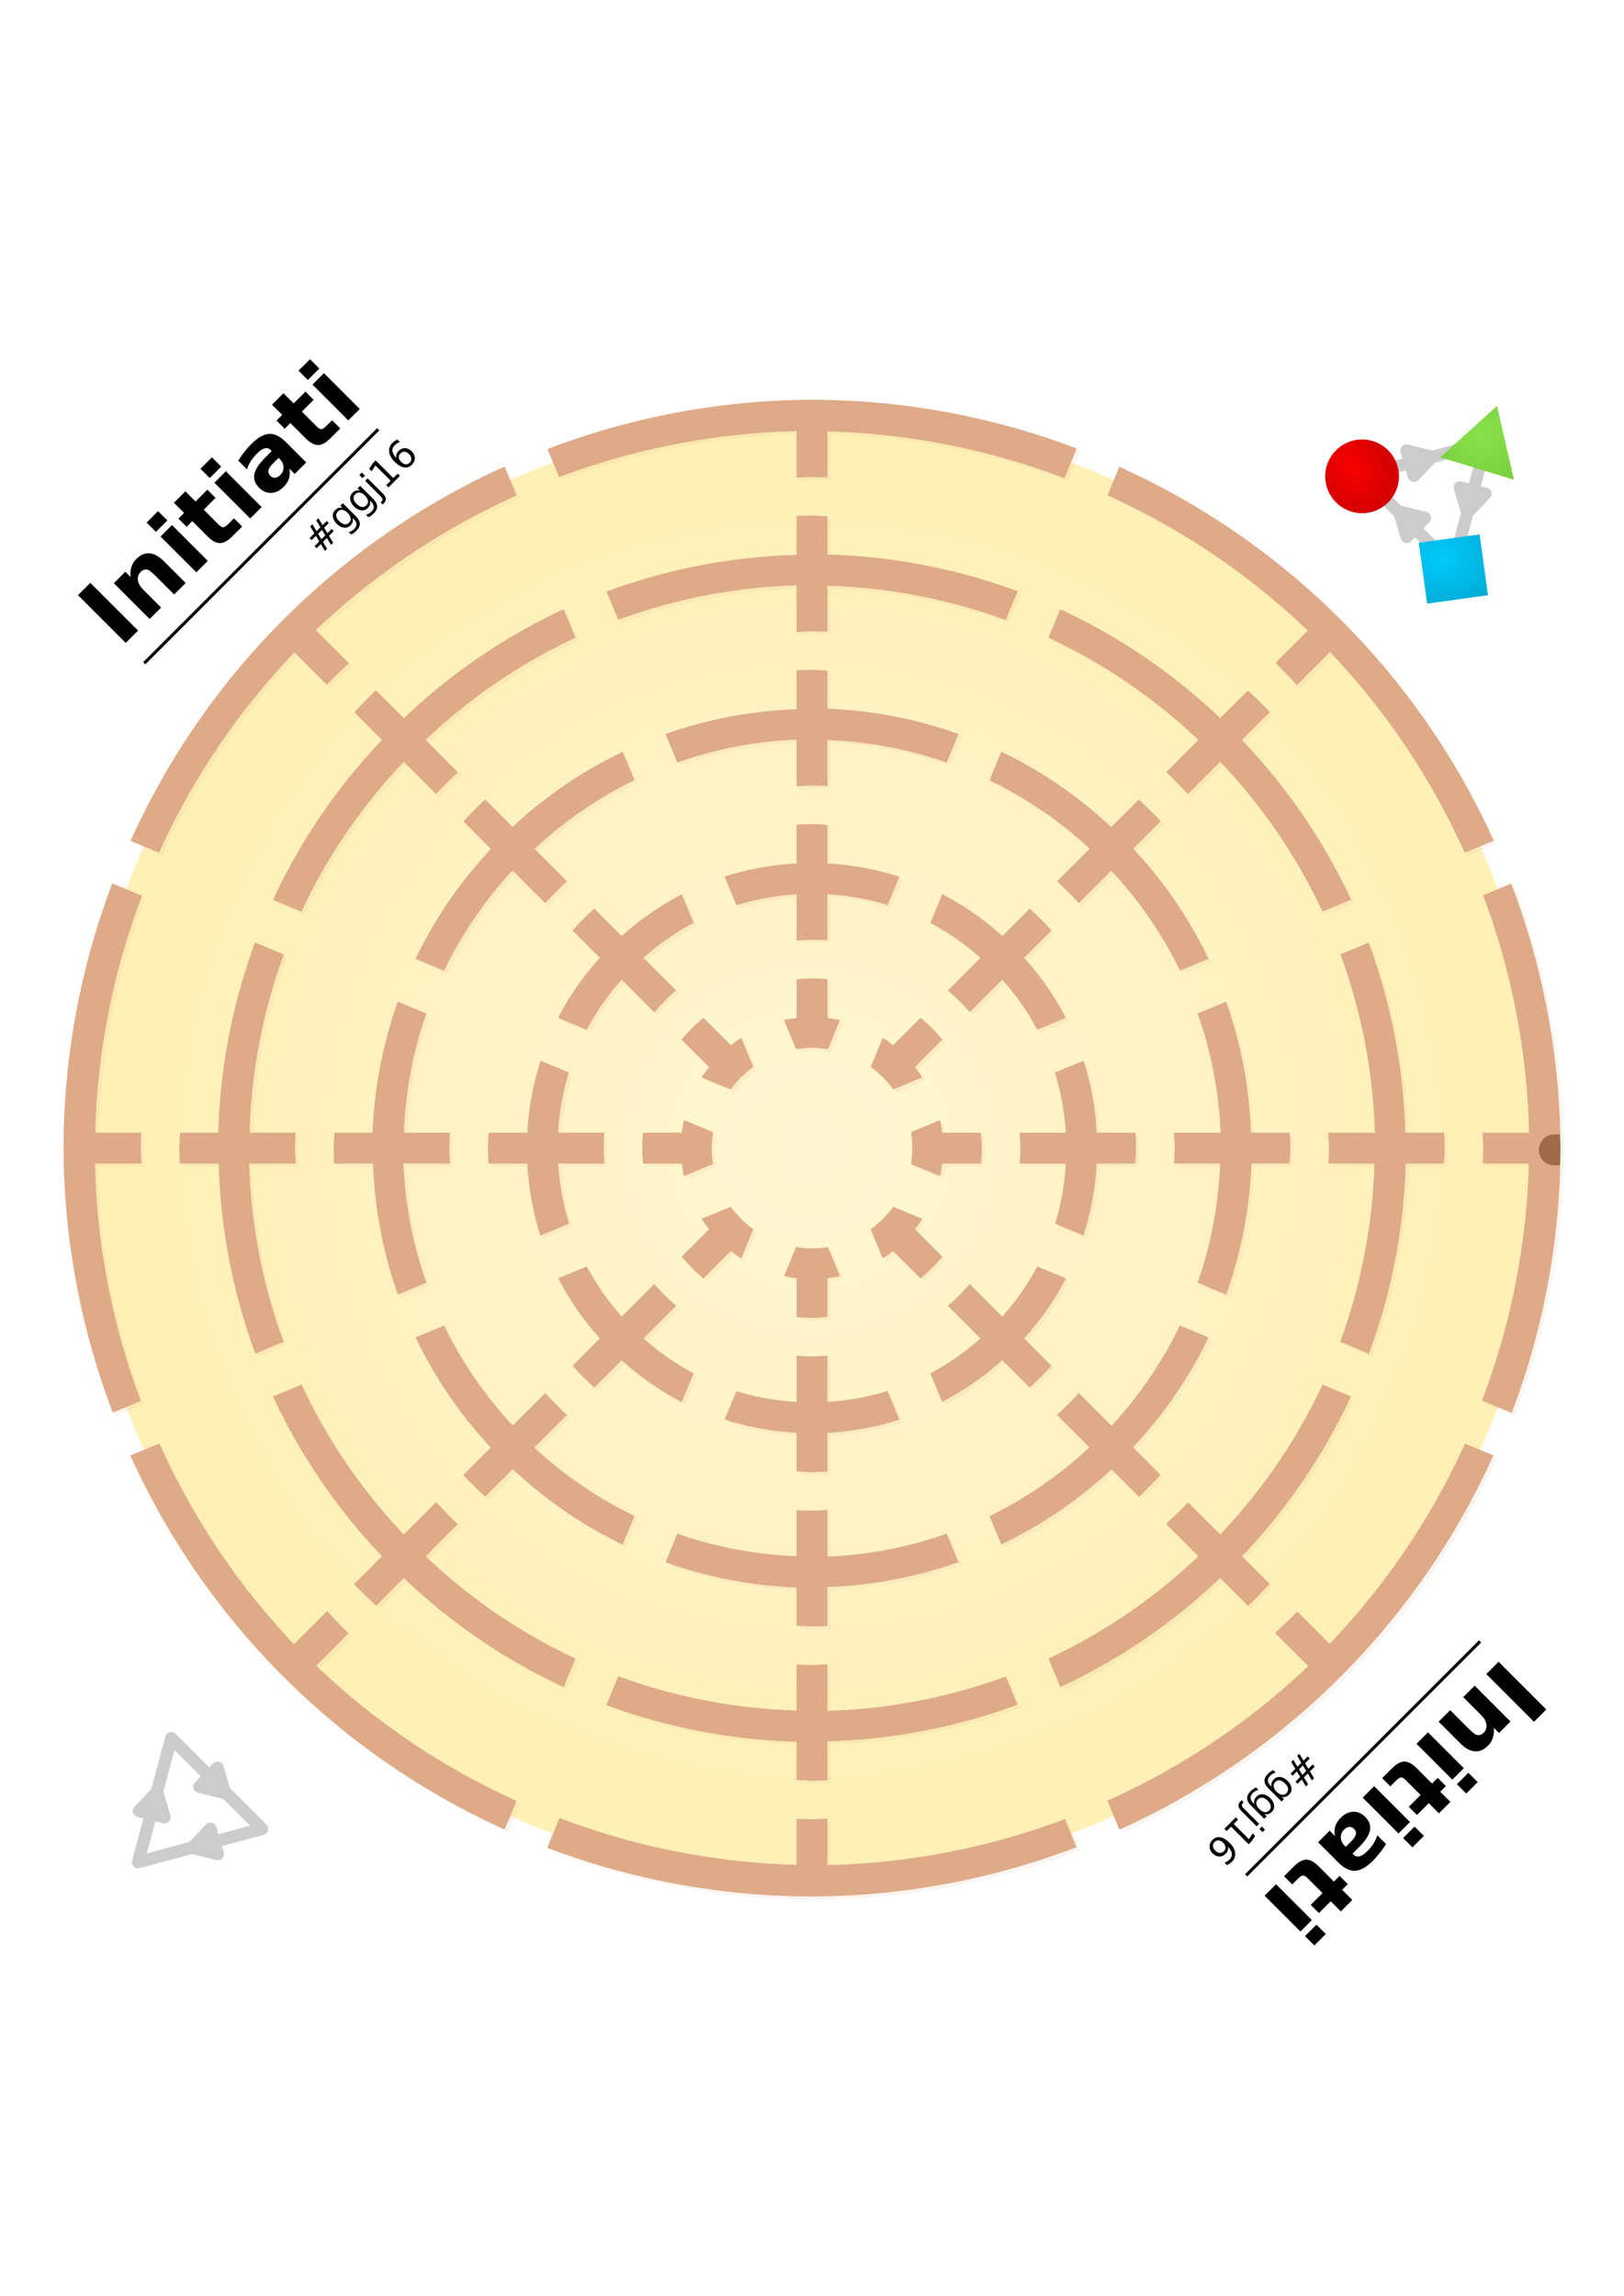<?xml version="1.0" encoding="UTF-8" standalone="no"?>
<!-- Created with Inkscape (http://www.inkscape.org/) -->

<svg
   xmlns:dc="http://purl.org/dc/elements/1.1/"
   xmlns:cc="http://creativecommons.org/ns#"
   xmlns:rdf="http://www.w3.org/1999/02/22-rdf-syntax-ns#"
   xmlns:svg="http://www.w3.org/2000/svg"
   xmlns="http://www.w3.org/2000/svg"
   xmlns:xlink="http://www.w3.org/1999/xlink"
   xmlns:sodipodi="http://sodipodi.sourceforge.net/DTD/sodipodi-0.dtd"
   xmlns:inkscape="http://www.inkscape.org/namespaces/inkscape"
   width="297mm"
   height="420mm"
   viewBox="0 0 1052.362 1488.189"
   id="svg2"
   version="1.1"
   inkscape:version="0.91 r13725"
   sodipodi:docname="template.svg">
  <defs
     id="defs4">
    <linearGradient
       inkscape:collect="always"
       id="linearGradient4320">
      <stop
         style="stop-color:#92de60;stop-opacity:1"
         offset="0"
         id="stop4322" />
      <stop
         style="stop-color:#71c837;stop-opacity:1"
         offset="1"
         id="stop4324" />
    </linearGradient>
    <linearGradient
       inkscape:collect="always"
       id="linearGradient4312">
      <stop
         style="stop-color:#fa0000;stop-opacity:1"
         offset="0"
         id="stop4314" />
      <stop
         style="stop-color:#d40000;stop-opacity:1"
         offset="1"
         id="stop4316" />
    </linearGradient>
    <linearGradient
       inkscape:collect="always"
       id="linearGradient4304">
      <stop
         style="stop-color:#00bfee;stop-opacity:1"
         offset="0"
         id="stop4306" />
      <stop
         style="stop-color:#00aad4;stop-opacity:1"
         offset="1"
         id="stop4308" />
    </linearGradient>
    <linearGradient
       inkscape:collect="always"
       id="linearGradient4426">
      <stop
         style="stop-color:#fff6d5;stop-opacity:1"
         offset="0"
         id="stop4428" />
      <stop
         style="stop-color:#ffeeaa;stop-opacity:1"
         offset="1"
         id="stop4430" />
    </linearGradient>
    <radialGradient
       inkscape:collect="always"
       xlink:href="#linearGradient4426"
       id="radialGradient4432"
       cx="618.864"
       cy="384.748"
       fx="618.864"
       fy="384.748"
       r="475"
       gradientUnits="userSpaceOnUse"
       gradientTransform="matrix(0,1.499,-1.497,-1.0957723e-8,1101.461,-367.368)" />
    <filter
       inkscape:label="Cracked Lava"
       inkscape:menu="Materials"
       inkscape:menu-tooltip="A volcanic texture, a little like leather"
       style="color-interpolation-filters:sRGB"
       id="filter4275">
      <feGaussianBlur
         result="result0"
         in="SourceGraphic"
         stdDeviation="0.5"
         id="feGaussianBlur4277" />
      <feTurbulence
         baseFrequency="0.042"
         seed="488"
         numOctaves="7"
         result="result1"
         id="feTurbulence4279" />
      <feDisplacementMap
         result="result5"
         xChannelSelector="R"
         scale="0"
         in2="result1"
         in="result1"
         yChannelSelector="G"
         id="feDisplacementMap4281" />
      <feComposite
         result="result2"
         operator="in"
         in2="result5"
         in="result0"
         id="feComposite4283" />
      <feSpecularLighting
         lighting-color="#ffe688"
         surfaceScale="2"
         result="result4"
         specularConstant="2"
         specularExponent="65"
         in="result2"
         id="feSpecularLighting4285">
        <feDistantLight
           elevation="62"
           azimuth="225"
           id="feDistantLight4287" />
      </feSpecularLighting>
      <feComposite
         k4="0"
         k1="2.5"
         k3="1"
         k2="-0.5"
         in2="result2"
         in="result4"
         operator="arithmetic"
         result="result91"
         id="feComposite4289" />
      <feBlend
         result="fbSourceGraphic"
         mode="multiply"
         in2="result91"
         id="feBlend4291" />
      <feColorMatrix
         values="1 0 0 -1 0 1 0 1 -1 0 1 0 0 -1 0 -2 -0.5 0 5 -2"
         in="fbSourceGraphic"
         result="fbSourceGraphicAlpha"
         id="feColorMatrix4293" />
      <feGaussianBlur
         stdDeviation="8"
         in="fbSourceGraphicAlpha"
         result="result0"
         id="feGaussianBlur4295" />
      <feOffset
         dx="2"
         dy="2"
         in="result0"
         result="result3"
         id="feOffset4297" />
      <feSpecularLighting
         in="result0"
         result="result1"
         lighting-color="#ffffff"
         surfaceScale="4"
         specularConstant="0.8"
         specularExponent="15"
         id="feSpecularLighting4299">
        <fePointLight
           x="-5000"
           y="-10000"
           z="20000"
           id="fePointLight4301" />
      </feSpecularLighting>
      <feComposite
         in2="fbSourceGraphicAlpha"
         in="result1"
         result="result2"
         operator="in"
         id="feComposite4303" />
      <feComposite
         k4="0"
         k1="0"
         in="fbSourceGraphic"
         result="result4"
         operator="arithmetic"
         k2="2"
         k3="2"
         in2="result2"
         id="feComposite4305" />
      <feBlend
         mode="darken"
         in2="result4"
         id="feBlend4307" />
    </filter>
    <radialGradient
       inkscape:collect="always"
       xlink:href="#linearGradient4426"
       id="radialGradient4432-2"
       cx="618.864"
       cy="384.748"
       fx="618.864"
       fy="384.748"
       r="475"
       gradientUnits="userSpaceOnUse"
       gradientTransform="matrix(0,1.499,-1.497,-1.0957723e-8,1101.461,-367.368)" />
    <filter
       inkscape:menu-tooltip="3D warped, fibered wood texture"
       inkscape:menu="Materials"
       inkscape:label="3D Wood"
       height="1.5"
       y="-0.25"
       width="1.5"
       x="-0.25"
       style="color-interpolation-filters:sRGB"
       id="filter4339">
      <feGaussianBlur
         result="result8"
         stdDeviation="4"
         id="feGaussianBlur4341" />
      <feTurbulence
         baseFrequency="0.025 0.2"
         numOctaves="3"
         type="fractalNoise"
         result="result7"
         seed="22"
         id="feTurbulence4343" />
      <feComposite
         in2="result8"
         operator="in"
         in="SourceGraphic"
         result="result6"
         id="feComposite4345" />
      <feDisplacementMap
         in2="result6"
         result="result4"
         scale="50"
         yChannelSelector="A"
         xChannelSelector="A"
         in="result7"
         id="feDisplacementMap4347" />
      <feFlood
         flood-color="rgb(230,211,138)"
         flood-opacity="1"
         id="feFlood4349" />
      <feComposite
         in2="result4"
         operator="atop"
         result="result2"
         id="feComposite4351" />
      <feComposite
         in2="SourceGraphic"
         operator="atop"
         in="result2"
         result="result9"
         id="feComposite4353" />
      <feGaussianBlur
         result="result0"
         in="result9"
         stdDeviation="8"
         id="feGaussianBlur4355" />
      <feSpecularLighting
         specularExponent="15"
         specularConstant="0.7"
         surfaceScale="5"
         lighting-color="#ffffff"
         result="result1"
         in="result0"
         id="feSpecularLighting4357">
        <feDistantLight
           azimuth="235"
           elevation="50"
           id="feDistantLight4359" />
      </feSpecularLighting>
      <feComposite
         operator="in"
         result="result2"
         in="result1"
         in2="result9"
         id="feComposite4361" />
      <feComposite
         k4="0"
         k1="0"
         k3="0.5"
         k2="0.5"
         operator="arithmetic"
         result="result4"
         in="result9"
         in2="result2"
         id="feComposite4363" />
      <feConvolveMatrix
         order="3 3"
         kernelMatrix="2 0 0 0 2 0 0 0 -2 "
         targetX="2"
         targetY="2"
         result="result10"
         id="feConvolveMatrix4365" />
      <feBlend
         mode="multiply"
         in="result10"
         in2="result10"
         id="feBlend4367" />
    </filter>
    <linearGradient
       inkscape:collect="always"
       id="linearGradient4747">
      <stop
         style="stop-color:#fa0000;stop-opacity:1"
         offset="0"
         id="stop4749" />
      <stop
         style="stop-color:#d40000;stop-opacity:1"
         offset="1"
         id="stop4751" />
    </linearGradient>
    <linearGradient
       inkscape:collect="always"
       id="linearGradient5233">
      <stop
         style="stop-color:#00cbfd;stop-opacity:1"
         offset="0"
         id="stop5235" />
      <stop
         style="stop-color:#00aad4;stop-opacity:1"
         offset="1"
         id="stop5237" />
    </linearGradient>
    <linearGradient
       inkscape:collect="always"
       id="linearGradient4927">
      <stop
         style="stop-color:#88e14c;stop-opacity:1"
         offset="0"
         id="stop4929" />
      <stop
         style="stop-color:#71c837;stop-opacity:1"
         offset="1"
         id="stop4931" />
    </linearGradient>
    <radialGradient
       inkscape:collect="always"
       xlink:href="#linearGradient4927"
       id="radialGradient4296"
       gradientUnits="userSpaceOnUse"
       gradientTransform="matrix(0.481,2.035,-2.125,0.525,872.76,895.037)"
       cx="-326.849"
       cy="490.192"
       fx="-326.849"
       fy="490.192"
       r="11.272" />
    <radialGradient
       inkscape:collect="always"
       xlink:href="#linearGradient5233"
       id="radialGradient4298"
       gradientUnits="userSpaceOnUse"
       gradientTransform="matrix(-0.033,4.39,-5.473,-0.041,105.704,73.34)"
       cx="5.896"
       cy="5.479"
       fx="5.896"
       fy="5.479"
       r="7.5" />
    <radialGradient
       inkscape:collect="always"
       xlink:href="#linearGradient4747"
       id="radialGradient4302"
       gradientUnits="userSpaceOnUse"
       gradientTransform="matrix(0.687,1.191,-0.866,0.5,167.926,-995.713)"
       cx="796.9"
       cy="-93.702"
       fx="796.9"
       fy="-93.702"
       r="19.122" />
    <radialGradient
       inkscape:collect="always"
       xlink:href="#linearGradient4304"
       id="radialGradient4310"
       cx="-341.871"
       cy="338.625"
       fx="-341.871"
       fy="338.625"
       r="7.5"
       gradientUnits="userSpaceOnUse"
       gradientTransform="matrix(0.392,1.17,-0.948,0.317,113.114,631.06)" />
    <radialGradient
       inkscape:collect="always"
       xlink:href="#linearGradient4312"
       id="radialGradient4318"
       cx="-342.206"
       cy="419"
       fx="-342.206"
       fy="419"
       r="8"
       gradientUnits="userSpaceOnUse"
       gradientTransform="matrix(0.525,1.12,-0.905,0.425,216.862,624.374)" />
    <radialGradient
       inkscape:collect="always"
       xlink:href="#linearGradient4320"
       id="radialGradient4326"
       cx="-325.315"
       cy="486.892"
       fx="-325.315"
       fy="486.892"
       r="11.272"
       gradientTransform="matrix(0.153,1.258,-0.992,0.126,207.733,834.656)"
       gradientUnits="userSpaceOnUse" />
  </defs>
  <sodipodi:namedview
     id="base"
     pagecolor="#ffffff"
     bordercolor="#666666"
     borderopacity="1.0"
     inkscape:pageopacity="0.0"
     inkscape:pageshadow="2"
     inkscape:zoom="0.87282849"
     inkscape:cx="512.89818"
     inkscape:cy="758.94505"
     inkscape:document-units="px"
     inkscape:current-layer="layer3"
     showgrid="false"
     fit-margin-top="50"
     fit-margin-left="50"
     fit-margin-right="50"
     fit-margin-bottom="50"
     inkscape:window-width="1920"
     inkscape:window-height="1016"
     inkscape:window-x="0"
     inkscape:window-y="27"
     inkscape:window-maximized="1"
     inkscape:snap-page="true"
     showguides="true"
     inkscape:guide-bbox="true" />
  <g
     inkscape:groupmode="layer"
     id="layer3"
     inkscape:label="Background"
     transform="translate(0,183.858)"
     style="display:inline"
     sodipodi:insensitive="true">
    <circle
       style="color:#000000;clip-rule:nonzero;display:inline;overflow:visible;visibility:visible;opacity:1;isolation:auto;mix-blend-mode:normal;color-interpolation:sRGB;color-interpolation-filters:linearRGB;solid-color:#000000;solid-opacity:1;fill:url(#radialGradient4432);fill-opacity:1;fill-rule:nonzero;stroke:none;stroke-width:8;stroke-linecap:round;stroke-linejoin:round;stroke-miterlimit:4;stroke-dasharray:none;stroke-dashoffset:0;stroke-opacity:1;color-rendering:auto;image-rendering:auto;shape-rendering:auto;text-rendering:auto;enable-background:accumulate"
       id="circle4384"
       cx="526.181"
       cy="560.236"
       r="475" />
    <circle
       r="475"
       cy="560.236"
       cx="526.181"
       id="circle4309"
       style="color:#000000;clip-rule:nonzero;display:inline;overflow:visible;visibility:visible;opacity:0.284;isolation:auto;mix-blend-mode:normal;color-interpolation:sRGB;color-interpolation-filters:linearRGB;solid-color:#000000;solid-opacity:1;fill:url(#radialGradient4432-2);fill-opacity:1;fill-rule:nonzero;stroke:none;stroke-width:8;stroke-linecap:round;stroke-linejoin:round;stroke-miterlimit:4;stroke-dasharray:none;stroke-dashoffset:0;stroke-opacity:1;filter:url(#filter4339);color-rendering:auto;image-rendering:auto;shape-rendering:auto;text-rendering:auto;enable-background:accumulate" />
    <path
       style="color:#000000;clip-rule:nonzero;display:inline;overflow:visible;visibility:visible;opacity:1;isolation:auto;mix-blend-mode:normal;color-interpolation:sRGB;color-interpolation-filters:linearRGB;solid-color:#000000;solid-opacity:1;fill:#deaa87;fill-opacity:1;fill-rule:nonzero;stroke:none;stroke-width:2;stroke-linecap:round;stroke-linejoin:round;stroke-miterlimit:4;stroke-dasharray:none;stroke-dashoffset:0;stroke-opacity:1;color-rendering:auto;image-rendering:auto;shape-rendering:auto;text-rendering:auto;enable-background:accumulate"
       d="m 526.182,259.094 a 485,485 0 0 0 -171.436,31.922 l 7.549,18.227 a 465,465 0 0 1 153.887,-29.795 l 0,30.146 a 435,435 0 0 1 10,-0.5 435,435 0 0 1 10,0.354 l 0,-29.854 a 465,465 0 0 1 153.6,30.342 l 7.979,-19.266 A 485,485 0 0 0 526.182,259.094 Z m -199.203,43.279 A 485,485 0 0 0 84.611,544.955 l 18.461,7.646 a 465,465 0 0 1 87.689,-129.785 l 20.955,20.955 a 435,435 0 0 1 14.385,-13.898 l -21.473,-21.473 a 465,465 0 0 1 130.129,-87.244 l -7.779,-18.783 z m 398.342,0.15 -7.645,18.459 a 465,465 0 0 1 129.785,87.691 l -20.957,20.957 a 435,435 0 0 1 13.898,14.383 L 861.875,422.541 a 465,465 0 0 1 87.244,130.131 l 18.785,-7.779 A 485,485 0 0 0 725.32,302.523 Z m -199.139,31.57 a 410,410 0 0 0 -10,0.354 l 0,25.184 a 385,385 0 0 0 -123.18,23.74 l 7.586,18.314 a 365,365 0 0 1 115.594,-22.312 l 0,30.221 a 335,335 0 0 1 10,-0.5 335,335 0 0 1 10,0.354 l 0,-29.816 a 365,365 0 0 1 115.527,22.213 l 7.73,-18.662 A 385,385 0 0 0 536.182,359.381 l 0,-24.787 a 410,410 0 0 0 -10,-0.5 z m -160.922,60.701 a 385,385 0 0 0 -103.553,70.684 l -18.154,-18.154 a 410,410 0 0 0 -13.926,14.357 l 17.895,17.895 a 385,385 0 0 0 -70.6,103.613 l 18.447,7.641 a 365,365 0 0 1 66.291,-97.115 l 20.828,20.828 a 335,335 0 0 1 14.281,-14.002 l -20.982,-20.982 a 365,365 0 0 1 97.137,-66.262 l -2.117,-5.113 -5.545,-13.389 a 385,385 0 0 0 -0.002,0 z m 321.826,0.039 -7.641,18.447 a 365,365 0 0 1 97.115,66.293 l -20.828,20.828 a 335,335 0 0 1 14.002,14.279 l 20.982,-20.982 a 365,365 0 0 1 66.262,97.139 l 18.502,-7.664 A 385,385 0 0 0 804.797,479.619 l 18.154,-18.154 a 410,410 0 0 0 -14.357,-13.924 l -17.893,17.893 A 385,385 0 0 0 687.086,394.834 Z m -160.904,39.26 a 310,310 0 0 0 -10,0.355 l 0,25.182 a 285,285 0 0 0 -84.924,16.098 l 7.648,18.467 a 265,265 0 0 1 77.275,-14.852 l 0,30.25 a 235,235 0 0 1 10,-0.5 235,235 0 0 1 10,0.354 l 0,-29.818 a 265,265 0 0 1 77.273,14.57 l 7.664,-18.506 a 285,285 0 0 0 -84.938,-16.369 l 0,-24.73 a 310,310 0 0 0 -10,-0.5 z m 122.668,53.049 -7.688,18.562 a 265,265 0 0 1 64.967,44.301 l -21.166,21.166 a 235,235 0 0 1 14.105,14.176 l 21.047,-21.047 a 265,265 0 0 1 44.555,64.771 l 18.385,-7.615 a 285,285 0 0 0 -48.682,-71.414 l 17.809,-17.809 a 310,310 0 0 0 -14.254,-14.027 l -17.836,17.836 a 285,285 0 0 0 -71.242,-48.9 z m -245.305,0.078 a 285,285 0 0 0 -71.414,48.682 l -17.809,-17.809 a 310,310 0 0 0 -14.027,14.256 l 17.834,17.834 a 285,285 0 0 0 -48.898,71.242 l 18.562,7.688 a 265,265 0 0 1 44.299,-64.967 l 21.166,21.166 a 235,235 0 0 1 14.178,-14.105 l -21.047,-21.047 a 265,265 0 0 1 64.771,-44.555 l -7.615,-18.385 z m 122.637,46.873 a 210,210 0 0 0 -10,0.354 l 0,25.164 a 185,185 0 0 0 -46.668,8.475 l 7.713,18.621 a 165,165 0 0 1 38.955,-7.074 l 0,29.961 a 135,135 0 0 1 10,-0.5 135,135 0 0 1 10,0.393 l 0,-29.891 a 165,165 0 0 1 39.018,6.961 l 7.602,-18.352 a 185,185 0 0 0 -46.619,-8.574 l 0,-25.037 a 210,210 0 0 0 -10,-0.5 z M 72.758,572.516 A 485,485 0 0 0 41.182,744.094 485,485 0 0 0 73.104,915.529 l 18.227,-7.551 A 465,465 0 0 1 61.535,754.094 l 30.146,0 a 435,435 0 0 1 -0.5,-10 435,435 0 0 1 0.354,-10 l -29.854,0 a 465,465 0 0 1 30.344,-153.598 l -19.268,-7.98 z m 906.502,0.143 -18.227,7.549 a 465,465 0 0 1 29.795,153.887 l -30.146,0 a 435,435 0 0 1 0.5,10 435,435 0 0 1 -0.354,10 l 29.854,0 a 465,465 0 0 1 -30.342,153.598 l 19.266,7.98 A 485,485 0 0 0 1011.182,744.094 485,485 0 0 0 979.26,572.658 Z m -368.666,6.846 -7.715,18.625 a 165,165 0 0 1 32.473,22.654 l -21.158,21.158 a 135,135 0 0 1 14.207,14.074 l 21.098,-21.098 a 165,165 0 0 1 22.666,32.473 l 18.467,-7.65 a 185,185 0 0 0 -27.002,-38.953 l 17.783,-17.783 A 210,210 0 0 0 667.26,588.875 l -17.74,17.74 a 185,185 0 0 0 -38.926,-27.111 z m -168.766,0.141 A 185,185 0 0 0 402.875,606.646 l -17.783,-17.783 a 210,210 0 0 0 -14.131,14.152 l 17.74,17.74 a 185,185 0 0 0 -27.109,38.926 l 18.625,7.715 a 165,165 0 0 1 22.654,-32.471 l 21.156,21.156 A 135,135 0 0 1 438.104,641.875 l -21.098,-21.098 a 165,165 0 0 1 32.473,-22.666 l -7.65,-18.467 z m -276.559,31.191 a 385,385 0 0 0 -23.801,123.258 l -24.787,0 a 410,410 0 0 0 -0.5,10 410,410 0 0 0 0.354,10 l 25.184,0 a 385,385 0 0 0 23.74,123.18 l 18.314,-7.586 a 365,365 0 0 1 -22.312,-115.594 l 30.221,0 a 335,335 0 0 1 -0.5,-10 335,335 0 0 1 0.354,-10 l -29.816,0 a 365,365 0 0 1 22.213,-115.527 l -18.662,-7.73 z m 721.635,0.08 -18.314,7.584 a 365,365 0 0 1 22.312,115.594 l -30.221,0 a 335,335 0 0 1 0.5,10 335,335 0 0 1 -0.354,10 l 29.816,0 a 365,365 0 0 1 -22.213,115.529 l 18.662,7.73 a 385,385 0 0 0 23.801,-123.26 l 24.787,0 a 410,410 0 0 0 0.5,-10 410,410 0 0 0 -0.354,-10 l -25.184,0 A 385,385 0 0 0 886.904,610.916 Z m -360.723,23.178 a 110,110 0 0 0 -10,0.545 l 0,25.141 a 85,85 0 0 0 -8.137,1.328 l 7.805,18.844 a 65,65 0 0 1 10.332,-0.857 65,65 0 0 1 10.314,0.902 l 7.805,-18.842 a 85,85 0 0 0 -8.119,-1.4 l 0,-25.16 a 110,110 0 0 0 -10,-0.5 z m -268.4,15.062 a 285,285 0 0 0 -16.369,84.938 l -24.73,0 a 310,310 0 0 0 -0.5,10 310,310 0 0 0 0.355,10 l 25.182,0 a 285,285 0 0 0 16.098,84.924 l 17.992,-7.451 0.475,-0.197 a 265,265 0 0 1 -14.852,-77.275 l 30.25,0 a 235,235 0 0 1 -0.5,-10 235,235 0 0 1 0.354,-10 l -29.818,0 a 265,265 0 0 1 14.57,-77.273 l -18.506,-7.664 z m 536.766,0.014 -18.467,7.65 a 265,265 0 0 1 14.852,77.273 l -30.25,0 a 235,235 0 0 1 0.5,10 235,235 0 0 1 -0.354,10 l 29.818,0 a 265,265 0 0 1 -14.572,77.273 l 18.508,7.666 a 285,285 0 0 0 16.369,-84.939 l 24.73,0 a 310,310 0 0 0 0.5,-10 310,310 0 0 0 -0.355,-10 l -25.182,0 a 285,285 0 0 0 -16.098,-84.924 z m -197.996,10.414 -17.836,17.836 a 85,85 0 0 0 -6.658,-4.881 l -7.838,18.924 a 65,65 0 0 1 14.576,14.602 l 18.861,-7.812 a 85,85 0 0 0 -4.775,-6.717 l 17.76,-17.76 a 110,110 0 0 0 -14.09,-14.191 z m -140.688,0.051 a 110,110 0 0 0 -14.191,14.092 l 17.834,17.834 a 85,85 0 0 0 -4.879,6.658 l 18.924,7.838 a 65,65 0 0 1 14.602,-14.576 l -7.812,-18.861 a 85,85 0 0 0 -6.717,4.775 l -17.76,-17.76 z m 246.326,27.791 -18.621,7.713 a 165,165 0 0 1 7.074,38.955 l -29.961,0 a 135,135 0 0 1 0.5,10 135,135 0 0 1 -0.393,10 l 29.891,0 a 165,165 0 0 1 -6.961,39.018 l 18.352,7.602 a 185,185 0 0 0 8.574,-46.619 l 25.037,0 a 210,210 0 0 0 0.5,-10 210,210 0 0 0 -0.354,-10 l -25.164,0 a 185,185 0 0 0 -8.475,-46.668 z m -351.896,0.049 a 185,185 0 0 0 -8.574,46.619 l -25.037,0 a 210,210 0 0 0 -0.5,10 210,210 0 0 0 0.354,10 l 25.164,0 a 185,185 0 0 0 8.475,46.668 l 18.621,-7.713 a 165,165 0 0 1 -7.074,-38.955 l 29.961,0 a 135,135 0 0 1 -0.5,-10 135,135 0 0 1 0.393,-10 l -29.891,0 a 165,165 0 0 1 6.961,-39.018 l -18.352,-7.602 z m 258.875,38.482 -18.844,7.805 a 65,65 0 0 1 0.857,10.332 65,65 0 0 1 -0.902,10.314 l 18.842,7.805 a 85,85 0 0 0 1.4,-8.119 l 25.16,0 a 110,110 0 0 0 0.5,-10 110,110 0 0 0 -0.545,-10 l -25.141,0 a 85,85 0 0 0 -1.328,-8.137 z m -165.926,0.018 a 85,85 0 0 0 -1.4,8.119 l -25.16,0 a 110,110 0 0 0 -0.5,10 110,110 0 0 0 0.545,10 l 25.141,0 a 85,85 0 0 0 1.328,8.137 l 18.844,-7.805 a 65,65 0 0 1 -0.857,-10.332 65,65 0 0 1 0.902,-10.314 l -18.842,-7.805 z m 30.326,56.15 -18.859,7.812 a 85,85 0 0 0 4.773,6.713 l -17.762,17.762 a 110,110 0 0 0 14.094,14.191 l 17.834,-17.834 a 85,85 0 0 0 6.658,4.879 l 7.838,-18.922 A 65,65 0 0 1 473.568,782.125 Z m 105.244,0.006 a 65,65 0 0 1 -14.602,14.576 l 7.812,18.861 a 85,85 0 0 0 6.715,-4.775 L 596.5,828.555 a 110,110 0 0 0 14.191,-14.092 l -17.836,-17.836 a 85,85 0 0 0 4.881,-6.658 l -18.924,-7.838 z m -62.943,26.061 -7.805,18.842 a 85,85 0 0 0 8.117,1.398 l 0,25.162 a 110,110 0 0 0 10,0.5 110,110 0 0 0 10,-0.545 l 0,-25.141 a 85,85 0 0 0 8.135,-1.328 l -7.805,-18.844 a 65,65 0 0 1 -10.33,0.857 65,65 0 0 1 -10.312,-0.902 z m 156.277,12.6 a 165,165 0 0 1 -22.654,32.473 l -21.158,-21.158 a 135,135 0 0 1 -14.074,14.209 l 21.098,21.098 a 165,165 0 0 1 -32.473,22.664 l 7.65,18.467 a 185,185 0 0 0 38.953,-27 l 17.781,17.781 a 210,210 0 0 0 14.131,-14.152 l -17.74,-17.74 a 185,185 0 0 0 27.111,-38.926 l -18.625,-7.715 z m -291.945,0.008 -18.469,7.648 a 185,185 0 0 0 27.002,38.951 l -17.783,17.783 a 210,210 0 0 0 14.152,14.133 l 17.742,-17.742 a 185,185 0 0 0 38.924,27.111 185,185 0 0 0 0.002,0 l 7.713,-18.625 A 165,165 0 0 1 417.014,867.404 l 21.156,-21.156 a 135,135 0 0 1 -14.209,-14.076 l -21.096,21.096 a 165,165 0 0 1 -22.664,-32.469 z m 384.369,38.275 a 265,265 0 0 1 -44.301,64.967 L 699.104,902.875 a 235,235 0 0 1 -14.178,14.105 l 21.049,21.049 a 265,265 0 0 1 -64.771,44.553 l 7.615,18.385 a 285,285 0 0 0 71.414,-48.68 l 17.807,17.807 a 310,310 0 0 0 14.029,-14.254 l -17.836,-17.836 a 285,285 0 0 0 48.9,-71.24 l -18.562,-7.689 z m -476.877,0.041 -18.385,7.615 a 285,285 0 0 0 48.68,71.414 l -17.807,17.807 a 310,310 0 0 0 14.256,14.029 l 17.834,-17.834 a 285,285 0 0 0 71.242,48.898 l 7.688,-18.563 a 265,265 0 0 1 -64.965,-44.301 l 21.164,-21.164 a 235,235 0 0 1 -14.105,-14.18 l -21.047,21.047 A 265,265 0 0 1 287.693,859.116 Z m 248.488,19.479 a 135,135 0 0 1 -10,0.5 135,135 0 0 1 -10,-0.393 l 0,29.891 a 165,165 0 0 1 -39.018,-6.961 l -7.602,18.352 a 185,185 0 0 0 46.619,8.574 l 0,25.037 a 210,210 0 0 0 10,0.5 210,210 0 0 0 10,-0.354 l 0,-25.164 a 185,185 0 0 0 46.668,-8.475 l -7.715,-18.621 a 165,165 0 0 1 -38.953,7.074 l 0,-29.961 z m -340.797,18.758 -11.273,4.668 -7.229,2.994 a 385,385 0 0 0 70.682,103.555 l -18.152,18.152 a 410,410 0 0 0 14.357,13.928 l 17.895,-17.895 a 385,385 0 0 0 103.613,70.6 l 7.641,-18.445 a 365,365 0 0 1 -97.115,-66.293 l 20.828,-20.828 a 335,335 0 0 1 -14.004,-14.281 l -20.982,20.982 a 365,365 0 0 1 -66.26,-97.137 z m 661.611,0.008 a 365,365 0 0 1 -66.295,97.113 l -20.828,-20.828 a 335,335 0 0 1 -14.279,14.004 l 20.98,20.981 a 365,365 0 0 1 -97.137,66.262 l 7.664,18.502 a 385,385 0 0 0 103.555,-70.682 l 18.152,18.152 a 410,410 0 0 0 13.926,-14.357 l -17.893,-17.893 a 385,385 0 0 0 70.6,-103.615 l -18.445,-7.639 z m -753.752,38.156 -18.785,7.781 A 485,485 0 0 0 327.041,1185.662 l 7.646,-18.459 a 465,465 0 0 1 -129.783,-87.689 l 20.955,-20.955 a 435,435 0 0 1 -13.898,-14.387 l -21.473,21.473 A 465,465 0 0 1 103.244,935.516 Z m 846.047,0.072 A 465,465 0 0 1 861.602,1065.373 l -20.957,-20.957 a 435,435 0 0 1 -14.385,13.899 l 21.473,21.473 a 465,465 0 0 1 -130.129,87.244 l 7.779,18.785 A 485,485 0 0 0 967.75,943.234 l -18.459,-7.646 z m -413.109,43.006 a 235,235 0 0 1 -10,0.5 235,235 0 0 1 -10,-0.354 l 0,29.818 A 265,265 0 0 1 438.908,993.988 l -7.664,18.506 a 285,285 0 0 0 84.938,16.369 l 0,24.73 a 310,310 0 0 0 10,0.5 310,310 0 0 0 10,-0.355 l 0,-25.182 a 285,285 0 0 0 84.924,-16.098 l -7.65,-18.467 a 265,265 0 0 1 -77.273,14.852 l 0,-30.25 z m 0,100 a 335,335 0 0 1 -10,0.5 335,335 0 0 1 -10,-0.354 l 0,29.816 A 365,365 0 0 1 400.654,1086.344 l -7.73,18.662 a 385,385 0 0 0 123.258,23.801 l 0,24.787 a 410,410 0 0 0 10,0.5 410,410 0 0 0 10,-0.354 l 0,-25.184 a 385,385 0 0 0 123.178,-23.74 l -6.059,-14.631 -1.525,-3.683 a 365,365 0 0 1 -115.594,22.312 l 0,-30.221 z m -173.598,99.656 -7.98,19.268 a 485,485 0 0 0 171.578,31.576 485,485 0 0 0 171.436,-31.922 l -7.551,-18.227 a 465,465 0 0 1 -153.885,29.795 l 0,-30.146 a 435,435 0 0 1 -10,0.5 435,435 0 0 1 -10,-0.354 l 0,29.854 A 465,465 0 0 1 362.584,1178.25 Z"
       transform="translate(0,-183.858)"
       id="circle4482"
       inkscape:connector-curvature="0" />
    <g
       id="g6196"
       transform="matrix(0.884,-0.884,0.884,0.884,-119.305,235.592)">
      <g
         id="text7402"
         style="font-style:normal;font-weight:normal;font-size:12px;line-height:125%;font-family:sans-serif;text-align:center;letter-spacing:0px;word-spacing:0px;text-anchor:middle;fill:#000000;fill-opacity:1;stroke:none;stroke-width:1px;stroke-linecap:butt;stroke-linejoin:miter;stroke-opacity:1"
         transform="translate(11.441,0.953)">
        <path
           id="path4871"
           style="font-weight:bold;font-size:48px;text-align:center;text-anchor:middle"
           d="m 103.705,76.048 9.023,0 0,34.992 -9.023,0 0,-34.992 z"
           inkscape:connector-curvature="0" />
        <path
           id="path4873"
           style="font-weight:bold;font-size:48px;text-align:center;text-anchor:middle"
           d="m 147.627,95.055 0,15.984 -8.438,0 0,-2.602 0,-9.633 q 0,-3.398 -0.164,-4.688 -0.141,-1.289 -0.516,-1.898 -0.492,-0.82 -1.336,-1.266 -0.844,-0.469 -1.922,-0.469 -2.625,0 -4.125,2.039 -1.5,2.016 -1.5,5.602 l 0,12.914 -8.391,0 0,-26.25 8.391,0 0,3.844 q 1.898,-2.297 4.031,-3.375 2.133,-1.102 4.711,-1.102 4.547,0 6.891,2.789 2.367,2.789 2.367,8.109 z"
           inkscape:connector-curvature="0" />
        <path
           id="path4875"
           style="font-weight:bold;font-size:48px;text-align:center;text-anchor:middle"
           d="m 155.455,84.79 8.391,0 0,26.25 -8.391,0 0,-26.25 z m 0,-10.219 8.391,0 0,6.844 -8.391,0 0,-6.844 z"
           inkscape:connector-curvature="0" />
        <path
           id="path4877"
           style="font-weight:bold;font-size:48px;text-align:center;text-anchor:middle"
           d="m 181.119,77.337 0,7.453 8.648,0 0,6 -8.648,0 0,11.133 q 0,1.828 0.727,2.484 0.727,0.633 2.883,0.633 l 4.312,0 0,6 -7.195,0 q -4.969,0 -7.055,-2.062 -2.062,-2.086 -2.062,-7.055 l 0,-11.133 -4.172,0 0,-6 4.172,0 0,-7.453 8.391,0 z"
           inkscape:connector-curvature="0" />
        <path
           id="path4879"
           style="font-weight:bold;font-size:48px;text-align:center;text-anchor:middle"
           d="m 194.924,84.79 8.391,0 0,26.25 -8.391,0 0,-26.25 z m 0,-10.219 8.391,0 0,6.844 -8.391,0 0,-6.844 z"
           inkscape:connector-curvature="0" />
        <path
           id="path4881"
           style="font-weight:bold;font-size:48px;text-align:center;text-anchor:middle"
           d="m 223.19,99.227 q -2.625,0 -3.961,0.891 -1.312,0.891 -1.312,2.625 0,1.594 1.055,2.508 1.078,0.891 2.977,0.891 2.367,0 3.984,-1.688 1.617,-1.711 1.617,-4.266 l 0,-0.961 -4.359,0 z m 12.82,-3.164 0,14.977 -8.461,0 0,-3.891 q -1.688,2.391 -3.797,3.492 -2.109,1.078 -5.133,1.078 -4.078,0 -6.633,-2.367 -2.531,-2.391 -2.531,-6.188 0,-4.617 3.164,-6.773 3.188,-2.156 9.984,-2.156 l 4.945,0 0,-0.656 q 0,-1.992 -1.57,-2.906 -1.57,-0.938 -4.898,-0.938 -2.695,0 -5.016,0.539 -2.32,0.539 -4.312,1.617 l 0,-6.398 q 2.695,-0.656 5.414,-0.984 2.719,-0.352 5.438,-0.352 7.102,0 10.242,2.812 3.164,2.789 3.164,9.094 z"
           inkscape:connector-curvature="0" />
        <path
           id="path4883"
           style="font-weight:bold;font-size:48px;text-align:center;text-anchor:middle"
           d="m 253.026,77.337 0,7.453 8.648,0 0,6 -8.648,0 0,11.133 q 0,1.828 0.727,2.484 0.727,0.633 2.883,0.633 l 4.312,0 0,6 -7.195,0 q -4.969,0 -7.055,-2.062 -2.062,-2.086 -2.062,-7.055 l 0,-11.133 -4.172,0 0,-6 4.172,0 0,-7.453 8.391,0 z"
           inkscape:connector-curvature="0" />
        <path
           id="path4885"
           style="font-weight:bold;font-size:48px;text-align:center;text-anchor:middle"
           d="m 266.83,84.79 8.391,0 0,26.25 -8.391,0 0,-26.25 z m 0,-10.219 8.391,0 0,6.844 -8.391,0 0,-6.844 z"
           inkscape:connector-curvature="0" />
        <path
           id="path4907"
           style="font-size:20px;text-align:center;text-anchor:middle"
           d="m 217.063,141.522 -2.842,0 -0.82,3.262 2.861,0 0.801,-3.262 z m -1.465,-5.557 -1.016,4.053 2.852,0 1.025,-4.053 1.562,0 -1.006,4.053 3.047,0 0,1.504 -3.428,0 -0.801,3.262 3.105,0 0,1.494 -3.486,0 -1.016,4.043 -1.562,0 1.006,-4.043 -2.861,0 -1.006,4.043 -1.572,0 1.016,-4.043 -3.076,0 0,-1.494 3.438,0 0.82,-3.262 -3.145,0 0,-1.504 3.525,0 0.996,-4.053 1.582,0 z"
           inkscape:connector-curvature="0" />
        <path
           id="path4909"
           style="font-size:20px;text-align:center;text-anchor:middle"
           d="m 232.678,144.725 q 0,-1.953 -0.811,-3.027 -0.801,-1.074 -2.256,-1.074 -1.445,0 -2.256,1.074 -0.801,1.074 -0.801,3.027 0,1.943 0.801,3.018 0.811,1.074 2.256,1.074 1.455,0 2.256,-1.074 0.811,-1.074 0.811,-3.018 z m 1.797,4.238 q 0,2.793 -1.24,4.15 -1.24,1.367 -3.799,1.367 -0.947,0 -1.787,-0.146 -0.84,-0.137 -1.631,-0.43 l 0,-1.748 q 0.791,0.43 1.562,0.635 0.771,0.205 1.572,0.205 1.768,0 2.646,-0.928 0.879,-0.918 0.879,-2.783 l 0,-0.889 q -0.557,0.967 -1.426,1.445 -0.869,0.479 -2.08,0.479 -2.012,0 -3.242,-1.533 -1.23,-1.533 -1.23,-4.062 0,-2.539 1.23,-4.072 1.23,-1.533 3.242,-1.533 1.211,0 2.08,0.479 0.869,0.479 1.426,1.445 l 0,-1.66 1.797,0 0,9.58 z"
           inkscape:connector-curvature="0" />
        <path
           id="path4911"
           style="font-size:20px;text-align:center;text-anchor:middle"
           d="m 245.373,144.725 q 0,-1.953 -0.811,-3.027 -0.801,-1.074 -2.256,-1.074 -1.445,0 -2.256,1.074 -0.801,1.074 -0.801,3.027 0,1.943 0.801,3.018 0.811,1.074 2.256,1.074 1.455,0 2.256,-1.074 0.811,-1.074 0.811,-3.018 z m 1.797,4.238 q 0,2.793 -1.24,4.15 -1.24,1.367 -3.799,1.367 -0.947,0 -1.787,-0.146 -0.84,-0.137 -1.631,-0.43 l 0,-1.748 q 0.791,0.43 1.562,0.635 0.771,0.205 1.572,0.205 1.768,0 2.646,-0.928 0.879,-0.918 0.879,-2.783 l 0,-0.889 q -0.557,0.967 -1.426,1.445 -0.869,0.479 -2.08,0.479 -2.012,0 -3.242,-1.533 -1.23,-1.533 -1.23,-4.062 0,-2.539 1.23,-4.072 1.23,-1.533 3.242,-1.533 1.211,0 2.08,0.479 0.869,0.479 1.426,1.445 l 0,-1.66 1.797,0 0,9.58 z"
           inkscape:connector-curvature="0" />
        <path
           id="path4913"
           style="font-size:20px;text-align:center;text-anchor:middle"
           d="m 250.871,139.384 1.797,0 0,11.133 q 0,2.09 -0.801,3.027 -0.791,0.938 -2.559,0.938 l -0.684,0 0,-1.523 0.479,0 q 1.025,0 1.396,-0.479 0.371,-0.469 0.371,-1.963 l 0,-11.133 z m 0,-4.258 1.797,0 0,2.275 -1.797,0 0,-2.275 z"
           inkscape:connector-curvature="0" />
        <path
           id="path4915"
           style="font-size:20px;text-align:center;text-anchor:middle"
           d="m 257.014,148.661 3.223,0 0,-11.123 -3.506,0.703 0,-1.797 3.486,-0.703 1.973,0 0,12.92 3.223,0 0,1.66 -8.398,0 0,-1.66 z"
           inkscape:connector-curvature="0" />
        <path
           id="path4917"
           style="font-size:20px;text-align:center;text-anchor:middle"
           d="m 273.869,142.245 q -1.328,0 -2.109,0.908 -0.771,0.908 -0.771,2.49 0,1.572 0.771,2.49 0.781,0.908 2.109,0.908 1.328,0 2.1,-0.908 0.781,-0.918 0.781,-2.49 0,-1.582 -0.781,-2.49 -0.771,-0.908 -2.1,-0.908 z m 3.916,-6.182 0,1.797 q -0.742,-0.352 -1.504,-0.537 -0.752,-0.186 -1.494,-0.186 -1.953,0 -2.988,1.318 -1.025,1.318 -1.172,3.984 0.576,-0.85 1.445,-1.299 0.869,-0.459 1.914,-0.459 2.197,0 3.467,1.338 1.279,1.328 1.279,3.623 0,2.246 -1.328,3.604 -1.328,1.357 -3.535,1.357 -2.529,0 -3.867,-1.934 -1.338,-1.943 -1.338,-5.625 0,-3.457 1.641,-5.508 1.641,-2.061 4.404,-2.061 0.742,0 1.494,0.146 0.762,0.146 1.582,0.439 z"
           inkscape:connector-curvature="0" />
      </g>
      <path
         inkscape:connector-curvature="0"
         id="path7410"
         d="m 114.489,126.23 171.488,0"
         style="fill:none;fill-rule:evenodd;stroke:#000000;stroke-width:1.6;stroke-linecap:butt;stroke-linejoin:miter;stroke-miterlimit:4;stroke-dasharray:none;stroke-opacity:1" />
      <path
         sodipodi:type="star"
         style="color:#000000;clip-rule:nonzero;display:inline;overflow:visible;visibility:visible;opacity:1;isolation:auto;mix-blend-mode:normal;color-interpolation:sRGB;color-interpolation-filters:linearRGB;solid-color:#000000;solid-opacity:1;fill:none;fill-opacity:1;fill-rule:nonzero;stroke:#cccccc;stroke-width:9.726;stroke-linecap:round;stroke-linejoin:round;stroke-miterlimit:4;stroke-dasharray:none;stroke-dashoffset:0;stroke-opacity:1;color-rendering:auto;image-rendering:auto;shape-rendering:auto;text-rendering:auto;enable-background:accumulate"
         id="path4193"
         sodipodi:sides="3"
         sodipodi:cx="520.8219"
         sodipodi:cy="171.23663"
         sodipodi:r1="58.365337"
         sodipodi:r2="29.182669"
         sodipodi:arg1="0.52359878"
         sodipodi:arg2="1.5707963"
         inkscape:flatsided="false"
         inkscape:rounded="0"
         inkscape:randomized="0"
         d="m 571.368,200.419 -50.546,0 -50.546,0 25.273,-43.774 25.273,-43.774 25.273,43.774 z"
         transform="matrix(1.1167487e-8,0.658,-0.658,1.1167487e-8,761.503,194.494)"
         inkscape:transform-center-y="6.2128475"
         inkscape:transform-center-x="6.2128347" />
      <path
         sodipodi:type="star"
         style="color:#000000;clip-rule:nonzero;display:inline;overflow:visible;visibility:visible;opacity:1;isolation:auto;mix-blend-mode:normal;color-interpolation:sRGB;color-interpolation-filters:linearRGB;solid-color:#000000;solid-opacity:1;fill:url(#radialGradient4296);fill-opacity:1;fill-rule:nonzero;stroke:none;stroke-width:8;stroke-linecap:round;stroke-linejoin:round;stroke-miterlimit:4;stroke-dasharray:none;stroke-dashoffset:0;stroke-opacity:1;color-rendering:auto;image-rendering:auto;shape-rendering:auto;text-rendering:auto;enable-background:accumulate"
         id="triangle-2"
         sodipodi:sides="3"
         sodipodi:cx="-325.48575"
         sodipodi:cy="491.21198"
         sodipodi:r1="13.631474"
         sodipodi:r2="6.8157377"
         sodipodi:arg1="0.82537685"
         sodipodi:arg2="1.8725744"
         inkscape:flatsided="false"
         inkscape:rounded="0"
         inkscape:randomized="0"
         d="m -316.24,501.228 -11.272,-3.509 -11.272,-3.509 8.675,-8.007 8.675,-8.007 2.597,11.516 z"
         inkscape:transform-center-x="1.0437176"
         inkscape:transform-center-y="-1.7118203"
         inkscape:label="#path4180"
         transform="matrix(1.2,1.2,-1.174,1.174,1651.699,352.053)" />
      <path
         sodipodi:type="star"
         style="color:#000000;clip-rule:nonzero;display:inline;overflow:visible;visibility:visible;opacity:1;isolation:auto;mix-blend-mode:normal;color-interpolation:sRGB;color-interpolation-filters:linearRGB;solid-color:#000000;solid-opacity:1;fill:url(#radialGradient4298);fill-opacity:1;fill-rule:nonzero;stroke:none;stroke-width:8;stroke-linecap:round;stroke-linejoin:round;stroke-miterlimit:4;stroke-dasharray:none;stroke-dashoffset:0;stroke-opacity:1;color-rendering:auto;image-rendering:auto;shape-rendering:auto;text-rendering:auto;enable-background:accumulate"
         id="square-2"
         sodipodi:sides="4"
         sodipodi:cx="82.852982"
         sodipodi:cy="105.44593"
         sodipodi:r1="28.120052"
         sodipodi:r2="20.028971"
         sodipodi:arg1="0.64864245"
         sodipodi:arg2="1.3097287"
         inkscape:flatsided="false"
         inkscape:rounded="0"
         inkscape:randomized="0"
         d="m 105.262,122.433 -17.239,2.363 -22.157,3.059 -2.363,-17.239 -3.059,-22.157 17.239,-2.363 22.157,-3.059 2.363,17.239 z"
         inkscape:transform-center-x="1.7534814"
         inkscape:transform-center-y="-5.456524"
         inkscape:label="#path4182"
         transform="matrix(0.566,0.566,-0.566,0.566,641.623,464.931)" />
      <circle
         style="color:#000000;clip-rule:nonzero;display:inline;overflow:visible;visibility:visible;opacity:1;isolation:auto;mix-blend-mode:normal;color-interpolation:sRGB;color-interpolation-filters:linearRGB;solid-color:#000000;solid-opacity:1;fill:url(#radialGradient4302);fill-opacity:1;fill-rule:nonzero;stroke:none;stroke-width:8;stroke-linecap:round;stroke-linejoin:round;stroke-miterlimit:4;stroke-dasharray:none;stroke-dashoffset:0;stroke-opacity:1;color-rendering:auto;image-rendering:auto;shape-rendering:auto;text-rendering:auto;enable-background:accumulate"
         id="circle-1"
         cx="801.574"
         cy="-88.592"
         inkscape:label="#path4184"
         r="19.122"
         transform="matrix(0.707,0.707,-0.707,0.707,0,0)" />
      <path
         inkscape:transform-center-y="1.3835379"
         inkscape:transform-center-x="-1.1703566"
         transform="matrix(0.386,0.367,-0.367,0.386,414.408,100.539)"
         d="m 915.908,309.04 -3.288,-12.404 -3.288,-12.404 12.386,3.354 12.386,3.354 -9.098,9.049 z"
         inkscape:randomized="0"
         inkscape:rounded="0"
         inkscape:flatsided="false"
         sodipodi:arg2="2.8824823"
         sodipodi:arg1="1.8352847"
         sodipodi:r2="7.4084926"
         sodipodi:r1="14.816985"
         sodipodi:cy="294.73816"
         sodipodi:cx="919.78094"
         sodipodi:sides="3"
         id="path4197"
         style="color:#000000;clip-rule:nonzero;display:inline;overflow:visible;visibility:visible;opacity:1;isolation:auto;mix-blend-mode:normal;color-interpolation:sRGB;color-interpolation-filters:linearRGB;solid-color:#000000;solid-opacity:1;fill:#cccccc;fill-opacity:1;fill-rule:nonzero;stroke:#cccccc;stroke-width:12.01;stroke-linecap:round;stroke-linejoin:round;stroke-miterlimit:4;stroke-dasharray:none;stroke-dashoffset:0;stroke-opacity:1;color-rendering:auto;image-rendering:auto;shape-rendering:auto;text-rendering:auto;enable-background:accumulate"
         sodipodi:type="star" />
      <path
         sodipodi:type="star"
         style="color:#000000;clip-rule:nonzero;display:inline;overflow:visible;visibility:visible;opacity:1;isolation:auto;mix-blend-mode:normal;color-interpolation:sRGB;color-interpolation-filters:linearRGB;solid-color:#000000;solid-opacity:1;fill:#cccccc;fill-opacity:1;fill-rule:nonzero;stroke:#cccccc;stroke-width:12.01;stroke-linecap:round;stroke-linejoin:round;stroke-miterlimit:4;stroke-dasharray:none;stroke-dashoffset:0;stroke-opacity:1;color-rendering:auto;image-rendering:auto;shape-rendering:auto;text-rendering:auto;enable-background:accumulate"
         id="path4199"
         sodipodi:sides="3"
         sodipodi:cx="919.78094"
         sodipodi:cy="294.73816"
         sodipodi:r1="14.816985"
         sodipodi:r2="7.4084926"
         sodipodi:arg1="1.8352847"
         sodipodi:arg2="2.8824823"
         inkscape:flatsided="false"
         inkscape:rounded="0"
         inkscape:randomized="0"
         d="m 915.908,309.04 -3.288,-12.404 -3.288,-12.404 12.386,3.354 12.386,3.354 -9.098,9.049 z"
         transform="matrix(0.386,0.367,-0.367,0.386,383.352,87.23)"
         inkscape:transform-center-x="-1.170353"
         inkscape:transform-center-y="1.3835385" />
      <path
         inkscape:transform-center-y="1.3835333"
         inkscape:transform-center-x="-1.1703573"
         transform="matrix(0.386,0.367,-0.367,0.386,408.377,67.474)"
         d="m 915.908,309.04 -3.288,-12.404 -3.288,-12.404 12.386,3.354 12.386,3.354 -9.098,9.049 z"
         inkscape:randomized="0"
         inkscape:rounded="0"
         inkscape:flatsided="false"
         sodipodi:arg2="2.8824823"
         sodipodi:arg1="1.8352847"
         sodipodi:r2="7.4084926"
         sodipodi:r1="14.816985"
         sodipodi:cy="294.73816"
         sodipodi:cx="919.78094"
         sodipodi:sides="3"
         id="path4201"
         style="color:#000000;clip-rule:nonzero;display:inline;overflow:visible;visibility:visible;opacity:1;isolation:auto;mix-blend-mode:normal;color-interpolation:sRGB;color-interpolation-filters:linearRGB;solid-color:#000000;solid-opacity:1;fill:#cccccc;fill-opacity:1;fill-rule:nonzero;stroke:#cccccc;stroke-width:12.01;stroke-linecap:round;stroke-linejoin:round;stroke-miterlimit:4;stroke-dasharray:none;stroke-dashoffset:0;stroke-opacity:1;color-rendering:auto;image-rendering:auto;shape-rendering:auto;text-rendering:auto;enable-background:accumulate"
         sodipodi:type="star" />
    </g>
    <use
       x="0"
       y="0"
       xlink:href="#g6196"
       id="use6957"
       inkscape:transform-center-x="-377.59506"
       inkscape:transform-center-y="406.23288"
       width="100%"
       height="100%"
       transform="matrix(-1,0,0,-1,1052.57,1125.947)" />
    <path
       style="color:#000000;clip-rule:nonzero;display:inline;overflow:visible;visibility:visible;opacity:0.344;isolation:auto;mix-blend-mode:normal;color-interpolation:sRGB;color-interpolation-filters:linearRGB;solid-color:#000000;solid-opacity:1;fill:#deaa87;fill-opacity:1;fill-rule:nonzero;stroke:none;stroke-width:2;stroke-linecap:round;stroke-linejoin:round;stroke-miterlimit:4;stroke-dasharray:none;stroke-dashoffset:0;stroke-opacity:1;filter:url(#filter4275);color-rendering:auto;image-rendering:auto;shape-rendering:auto;text-rendering:auto;enable-background:accumulate"
       d="m 526.182,259.094 a 485,485 0 0 0 -171.436,31.922 l 7.549,18.227 a 465,465 0 0 1 153.887,-29.795 l 0,30.146 a 435,435 0 0 1 10,-0.5 435,435 0 0 1 10,0.354 l 0,-29.854 a 465,465 0 0 1 153.6,30.342 l 7.979,-19.266 A 485,485 0 0 0 526.182,259.094 Z m -199.203,43.279 A 485,485 0 0 0 84.611,544.955 l 18.461,7.646 a 465,465 0 0 1 87.689,-129.785 l 20.955,20.955 a 435,435 0 0 1 14.385,-13.898 l -21.473,-21.473 a 465,465 0 0 1 130.129,-87.244 l -7.779,-18.783 z m 398.342,0.15 -7.645,18.459 a 465,465 0 0 1 129.785,87.691 l -20.957,20.957 a 435,435 0 0 1 13.898,14.383 L 861.875,422.541 a 465,465 0 0 1 87.244,130.131 l 18.785,-7.779 A 485,485 0 0 0 725.32,302.523 Z m -199.139,31.57 a 410,410 0 0 0 -10,0.354 l 0,25.184 a 385,385 0 0 0 -123.18,23.74 l 7.586,18.314 a 365,365 0 0 1 115.594,-22.312 l 0,30.221 a 335,335 0 0 1 10,-0.5 335,335 0 0 1 10,0.354 l 0,-29.816 a 365,365 0 0 1 115.527,22.213 l 7.73,-18.662 A 385,385 0 0 0 536.182,359.381 l 0,-24.787 a 410,410 0 0 0 -10,-0.5 z m -160.922,60.701 a 385,385 0 0 0 -103.553,70.684 l -18.154,-18.154 a 410,410 0 0 0 -13.926,14.357 l 17.895,17.895 a 385,385 0 0 0 -70.6,103.613 l 18.447,7.641 a 365,365 0 0 1 66.291,-97.115 l 20.828,20.828 a 335,335 0 0 1 14.281,-14.002 l -20.982,-20.982 a 365,365 0 0 1 97.137,-66.262 l -2.117,-5.113 -5.545,-13.389 a 385,385 0 0 0 -0.002,0 z m 321.826,0.039 -7.641,18.447 a 365,365 0 0 1 97.115,66.293 l -20.828,20.828 a 335,335 0 0 1 14.002,14.279 l 20.982,-20.982 a 365,365 0 0 1 66.262,97.139 l 18.502,-7.664 A 385,385 0 0 0 804.797,479.619 l 18.154,-18.154 a 410,410 0 0 0 -14.357,-13.924 l -17.893,17.893 A 385,385 0 0 0 687.086,394.834 Z m -160.904,39.26 a 310,310 0 0 0 -10,0.355 l 0,25.182 a 285,285 0 0 0 -84.924,16.098 l 7.648,18.467 a 265,265 0 0 1 77.275,-14.852 l 0,30.25 a 235,235 0 0 1 10,-0.5 235,235 0 0 1 10,0.354 l 0,-29.818 a 265,265 0 0 1 77.273,14.57 l 7.664,-18.506 a 285,285 0 0 0 -84.938,-16.369 l 0,-24.73 a 310,310 0 0 0 -10,-0.5 z m 122.668,53.049 -7.688,18.562 a 265,265 0 0 1 64.967,44.301 l -21.166,21.166 a 235,235 0 0 1 14.105,14.176 l 21.047,-21.047 a 265,265 0 0 1 44.555,64.771 l 18.385,-7.615 a 285,285 0 0 0 -48.682,-71.414 l 17.809,-17.809 a 310,310 0 0 0 -14.254,-14.027 l -17.836,17.836 a 285,285 0 0 0 -71.242,-48.9 z m -245.305,0.078 a 285,285 0 0 0 -71.414,48.682 l -17.809,-17.809 a 310,310 0 0 0 -14.027,14.256 l 17.834,17.834 a 285,285 0 0 0 -48.898,71.242 l 18.562,7.688 a 265,265 0 0 1 44.299,-64.967 l 21.166,21.166 a 235,235 0 0 1 14.178,-14.105 l -21.047,-21.047 a 265,265 0 0 1 64.771,-44.555 l -7.615,-18.385 z m 122.637,46.873 a 210,210 0 0 0 -10,0.354 l 0,25.164 a 185,185 0 0 0 -46.668,8.475 l 7.713,18.621 a 165,165 0 0 1 38.955,-7.074 l 0,29.961 a 135,135 0 0 1 10,-0.5 135,135 0 0 1 10,0.393 l 0,-29.891 a 165,165 0 0 1 39.018,6.961 l 7.602,-18.352 a 185,185 0 0 0 -46.619,-8.574 l 0,-25.037 a 210,210 0 0 0 -10,-0.5 z M 72.758,572.516 A 485,485 0 0 0 41.182,744.094 485,485 0 0 0 73.104,915.529 l 18.227,-7.551 A 465,465 0 0 1 61.535,754.094 l 30.146,0 a 435,435 0 0 1 -0.5,-10 435,435 0 0 1 0.354,-10 l -29.854,0 a 465,465 0 0 1 30.344,-153.598 l -19.268,-7.98 z m 906.502,0.143 -18.227,7.549 a 465,465 0 0 1 29.795,153.887 l -30.146,0 a 435,435 0 0 1 0.5,10 435,435 0 0 1 -0.354,10 l 29.854,0 a 465,465 0 0 1 -30.342,153.598 l 19.266,7.98 A 485,485 0 0 0 1011.182,744.094 485,485 0 0 0 979.26,572.658 Z m -368.666,6.846 -7.715,18.625 a 165,165 0 0 1 32.473,22.654 l -21.158,21.158 a 135,135 0 0 1 14.207,14.074 l 21.098,-21.098 a 165,165 0 0 1 22.666,32.473 l 18.467,-7.65 a 185,185 0 0 0 -27.002,-38.953 l 17.783,-17.783 A 210,210 0 0 0 667.26,588.875 l -17.74,17.74 a 185,185 0 0 0 -38.926,-27.111 z m -168.766,0.141 A 185,185 0 0 0 402.875,606.646 l -17.783,-17.783 a 210,210 0 0 0 -14.131,14.152 l 17.74,17.74 a 185,185 0 0 0 -27.109,38.926 l 18.625,7.715 a 165,165 0 0 1 22.654,-32.471 l 21.156,21.156 A 135,135 0 0 1 438.104,641.875 l -21.098,-21.098 a 165,165 0 0 1 32.473,-22.666 l -7.65,-18.467 z m -276.559,31.191 a 385,385 0 0 0 -23.801,123.258 l -24.787,0 a 410,410 0 0 0 -0.5,10 410,410 0 0 0 0.354,10 l 25.184,0 a 385,385 0 0 0 23.74,123.18 l 18.314,-7.586 a 365,365 0 0 1 -22.312,-115.594 l 30.221,0 a 335,335 0 0 1 -0.5,-10 335,335 0 0 1 0.354,-10 l -29.816,0 a 365,365 0 0 1 22.213,-115.527 l -18.662,-7.73 z m 721.635,0.08 -18.314,7.584 a 365,365 0 0 1 22.312,115.594 l -30.221,0 a 335,335 0 0 1 0.5,10 335,335 0 0 1 -0.354,10 l 29.816,0 a 365,365 0 0 1 -22.213,115.529 l 18.662,7.73 a 385,385 0 0 0 23.801,-123.26 l 24.787,0 a 410,410 0 0 0 0.5,-10 410,410 0 0 0 -0.354,-10 l -25.184,0 A 385,385 0 0 0 886.904,610.916 Z m -360.723,23.178 a 110,110 0 0 0 -10,0.545 l 0,25.141 a 85,85 0 0 0 -8.137,1.328 l 7.805,18.844 a 65,65 0 0 1 10.332,-0.857 65,65 0 0 1 10.314,0.902 l 7.805,-18.842 a 85,85 0 0 0 -8.119,-1.4 l 0,-25.16 a 110,110 0 0 0 -10,-0.5 z m -268.4,15.062 a 285,285 0 0 0 -16.369,84.938 l -24.73,0 a 310,310 0 0 0 -0.5,10 310,310 0 0 0 0.355,10 l 25.182,0 a 285,285 0 0 0 16.098,84.924 l 17.992,-7.451 0.475,-0.197 a 265,265 0 0 1 -14.852,-77.275 l 30.25,0 a 235,235 0 0 1 -0.5,-10 235,235 0 0 1 0.354,-10 l -29.818,0 a 265,265 0 0 1 14.57,-77.273 l -18.506,-7.664 z m 536.766,0.014 -18.467,7.65 a 265,265 0 0 1 14.852,77.273 l -30.25,0 a 235,235 0 0 1 0.5,10 235,235 0 0 1 -0.354,10 l 29.818,0 a 265,265 0 0 1 -14.572,77.273 l 18.508,7.666 a 285,285 0 0 0 16.369,-84.939 l 24.73,0 a 310,310 0 0 0 0.5,-10 310,310 0 0 0 -0.355,-10 l -25.182,0 a 285,285 0 0 0 -16.098,-84.924 z m -197.996,10.414 -17.836,17.836 a 85,85 0 0 0 -6.658,-4.881 l -7.838,18.924 a 65,65 0 0 1 14.576,14.602 l 18.861,-7.812 a 85,85 0 0 0 -4.775,-6.717 l 17.76,-17.76 a 110,110 0 0 0 -14.09,-14.191 z m -140.688,0.051 a 110,110 0 0 0 -14.191,14.092 l 17.834,17.834 a 85,85 0 0 0 -4.879,6.658 l 18.924,7.838 a 65,65 0 0 1 14.602,-14.576 l -7.812,-18.861 a 85,85 0 0 0 -6.717,4.775 l -17.76,-17.76 z m 246.326,27.791 -18.621,7.713 a 165,165 0 0 1 7.074,38.955 l -29.961,0 a 135,135 0 0 1 0.5,10 135,135 0 0 1 -0.393,10 l 29.891,0 a 165,165 0 0 1 -6.961,39.018 l 18.352,7.602 a 185,185 0 0 0 8.574,-46.619 l 25.037,0 a 210,210 0 0 0 0.5,-10 210,210 0 0 0 -0.354,-10 l -25.164,0 a 185,185 0 0 0 -8.475,-46.668 z m -351.896,0.049 a 185,185 0 0 0 -8.574,46.619 l -25.037,0 a 210,210 0 0 0 -0.5,10 210,210 0 0 0 0.354,10 l 25.164,0 a 185,185 0 0 0 8.475,46.668 l 18.621,-7.713 a 165,165 0 0 1 -7.074,-38.955 l 29.961,0 a 135,135 0 0 1 -0.5,-10 135,135 0 0 1 0.393,-10 l -29.891,0 a 165,165 0 0 1 6.961,-39.018 l -18.352,-7.602 z m 258.875,38.482 -18.844,7.805 a 65,65 0 0 1 0.857,10.332 65,65 0 0 1 -0.902,10.314 l 18.842,7.805 a 85,85 0 0 0 1.4,-8.119 l 25.16,0 a 110,110 0 0 0 0.5,-10 110,110 0 0 0 -0.545,-10 l -25.141,0 a 85,85 0 0 0 -1.328,-8.137 z m -165.926,0.018 a 85,85 0 0 0 -1.4,8.119 l -25.16,0 a 110,110 0 0 0 -0.5,10 110,110 0 0 0 0.545,10 l 25.141,0 a 85,85 0 0 0 1.328,8.137 l 18.844,-7.805 a 65,65 0 0 1 -0.857,-10.332 65,65 0 0 1 0.902,-10.314 l -18.842,-7.805 z m 30.326,56.15 -18.859,7.812 a 85,85 0 0 0 4.773,6.713 l -17.762,17.762 a 110,110 0 0 0 14.094,14.191 l 17.834,-17.834 a 85,85 0 0 0 6.658,4.879 l 7.838,-18.922 A 65,65 0 0 1 473.568,782.125 Z m 105.244,0.006 a 65,65 0 0 1 -14.602,14.576 l 7.812,18.861 a 85,85 0 0 0 6.715,-4.775 L 596.5,828.555 a 110,110 0 0 0 14.191,-14.092 l -17.836,-17.836 a 85,85 0 0 0 4.881,-6.658 l -18.924,-7.838 z m -62.943,26.061 -7.805,18.842 a 85,85 0 0 0 8.117,1.398 l 0,25.162 a 110,110 0 0 0 10,0.5 110,110 0 0 0 10,-0.545 l 0,-25.141 a 85,85 0 0 0 8.135,-1.328 l -7.805,-18.844 a 65,65 0 0 1 -10.33,0.857 65,65 0 0 1 -10.312,-0.902 z m 156.277,12.6 a 165,165 0 0 1 -22.654,32.473 l -21.158,-21.158 a 135,135 0 0 1 -14.074,14.209 l 21.098,21.098 a 165,165 0 0 1 -32.473,22.664 l 7.65,18.467 a 185,185 0 0 0 38.953,-27 l 17.781,17.781 a 210,210 0 0 0 14.131,-14.152 l -17.74,-17.74 a 185,185 0 0 0 27.111,-38.926 l -18.625,-7.715 z m -291.945,0.008 -18.469,7.648 a 185,185 0 0 0 27.002,38.951 l -17.783,17.783 a 210,210 0 0 0 14.152,14.133 l 17.742,-17.742 a 185,185 0 0 0 38.924,27.111 185,185 0 0 0 0.002,0 l 7.713,-18.625 A 165,165 0 0 1 417.014,867.404 l 21.156,-21.156 a 135,135 0 0 1 -14.209,-14.076 l -21.096,21.096 a 165,165 0 0 1 -22.664,-32.469 z m 384.369,38.275 a 265,265 0 0 1 -44.301,64.967 L 699.104,902.875 a 235,235 0 0 1 -14.178,14.105 l 21.049,21.049 a 265,265 0 0 1 -64.771,44.553 l 7.615,18.385 a 285,285 0 0 0 71.414,-48.68 l 17.807,17.807 a 310,310 0 0 0 14.029,-14.254 l -17.836,-17.836 a 285,285 0 0 0 48.9,-71.24 l -18.562,-7.689 z m -476.877,0.041 -18.385,7.615 a 285,285 0 0 0 48.68,71.414 l -17.807,17.807 a 310,310 0 0 0 14.256,14.029 l 17.834,-17.834 a 285,285 0 0 0 71.242,48.898 l 7.688,-18.563 a 265,265 0 0 1 -64.965,-44.301 l 21.164,-21.164 a 235,235 0 0 1 -14.105,-14.18 l -21.047,21.047 A 265,265 0 0 1 287.693,859.116 Z m 248.488,19.479 a 135,135 0 0 1 -10,0.5 135,135 0 0 1 -10,-0.393 l 0,29.891 a 165,165 0 0 1 -39.018,-6.961 l -7.602,18.352 a 185,185 0 0 0 46.619,8.574 l 0,25.037 a 210,210 0 0 0 10,0.5 210,210 0 0 0 10,-0.354 l 0,-25.164 a 185,185 0 0 0 46.668,-8.475 l -7.715,-18.621 a 165,165 0 0 1 -38.953,7.074 l 0,-29.961 z m -340.797,18.758 -11.273,4.668 -7.229,2.994 a 385,385 0 0 0 70.682,103.555 l -18.152,18.152 a 410,410 0 0 0 14.357,13.928 l 17.895,-17.895 a 385,385 0 0 0 103.613,70.6 l 7.641,-18.445 a 365,365 0 0 1 -97.115,-66.293 l 20.828,-20.828 a 335,335 0 0 1 -14.004,-14.281 l -20.982,20.982 a 365,365 0 0 1 -66.26,-97.137 z m 661.611,0.008 a 365,365 0 0 1 -66.295,97.113 l -20.828,-20.828 a 335,335 0 0 1 -14.279,14.004 l 20.98,20.981 a 365,365 0 0 1 -97.137,66.262 l 7.664,18.502 a 385,385 0 0 0 103.555,-70.682 l 18.152,18.152 a 410,410 0 0 0 13.926,-14.357 l -17.893,-17.893 a 385,385 0 0 0 70.6,-103.615 l -18.445,-7.639 z m -753.752,38.156 -18.785,7.781 A 485,485 0 0 0 327.041,1185.662 l 7.646,-18.459 a 465,465 0 0 1 -129.783,-87.689 l 20.955,-20.955 a 435,435 0 0 1 -13.898,-14.387 l -21.473,21.473 A 465,465 0 0 1 103.244,935.516 Z m 846.047,0.072 A 465,465 0 0 1 861.602,1065.373 l -20.957,-20.957 a 435,435 0 0 1 -14.385,13.899 l 21.473,21.473 a 465,465 0 0 1 -130.129,87.244 l 7.779,18.785 A 485,485 0 0 0 967.75,943.234 l -18.459,-7.646 z m -413.109,43.006 a 235,235 0 0 1 -10,0.5 235,235 0 0 1 -10,-0.354 l 0,29.818 A 265,265 0 0 1 438.908,993.988 l -7.664,18.506 a 285,285 0 0 0 84.938,16.369 l 0,24.73 a 310,310 0 0 0 10,0.5 310,310 0 0 0 10,-0.355 l 0,-25.182 a 285,285 0 0 0 84.924,-16.098 l -7.65,-18.467 a 265,265 0 0 1 -77.273,14.852 l 0,-30.25 z m 0,100 a 335,335 0 0 1 -10,0.5 335,335 0 0 1 -10,-0.354 l 0,29.816 A 365,365 0 0 1 400.654,1086.344 l -7.73,18.662 a 385,385 0 0 0 123.258,23.801 l 0,24.787 a 410,410 0 0 0 10,0.5 410,410 0 0 0 10,-0.354 l 0,-25.184 a 385,385 0 0 0 123.178,-23.74 l -6.059,-14.631 -1.525,-3.683 a 365,365 0 0 1 -115.594,22.312 l 0,-30.221 z m -173.598,99.656 -7.98,19.268 a 485,485 0 0 0 171.578,31.576 485,485 0 0 0 171.436,-31.922 l -7.551,-18.227 a 465,465 0 0 1 -153.885,29.795 l 0,-30.146 a 435,435 0 0 1 -10,0.5 435,435 0 0 1 -10,-0.354 l 0,29.854 A 465,465 0 0 1 362.584,1178.25 Z"
       transform="translate(0,-183.858)"
       id="path4273"
       inkscape:connector-curvature="0" />
    <path
       style="color:#000000;clip-rule:nonzero;display:inline;overflow:visible;visibility:visible;opacity:1;isolation:auto;mix-blend-mode:normal;color-interpolation:sRGB;color-interpolation-filters:linearRGB;solid-color:#000000;solid-opacity:1;fill:#552200;fill-opacity:0.471;fill-rule:nonzero;stroke:none;stroke-width:2;stroke-linecap:round;stroke-linejoin:round;stroke-miterlimit:4;stroke-dasharray:none;stroke-dashoffset:0;stroke-opacity:1;color-rendering:auto;image-rendering:auto;shape-rendering:auto;text-rendering:auto;enable-background:accumulate"
       d="m 1007.209,735.234 c -5.54,0 -10,4.46 -10,10 0,5.54 4.46,10 10,10 l 3.578,0 a 485,485 0 0 0 0.395,-11.141 485,485 0 0 0 -0.443,-8.859 l -3.529,0 z"
       transform="translate(0,-183.858)"
       id="path4247"
       inkscape:connector-curvature="0" />
  </g>
  <g
     inkscape:label="Doors"
     inkscape:groupmode="layer"
     id="layer1"
     transform="translate(288.783,266.961)"
     style="display:inline"
     sodipodi:insensitive="true">
    <path
       sodipodi:type="star"
       style="color:#000000;clip-rule:nonzero;display:inline;overflow:visible;visibility:visible;opacity:1;isolation:auto;mix-blend-mode:normal;color-interpolation:sRGB;color-interpolation-filters:linearRGB;solid-color:#000000;solid-opacity:1;fill:url(#radialGradient4326);fill-opacity:1;fill-rule:nonzero;stroke:none;stroke-width:8;stroke-linecap:round;stroke-linejoin:round;stroke-miterlimit:4;stroke-dasharray:none;stroke-dashoffset:0;stroke-opacity:1;color-rendering:auto;image-rendering:auto;shape-rendering:auto;text-rendering:auto;enable-background:accumulate"
       id="triangle"
       sodipodi:sides="3"
       sodipodi:cx="-325.48575"
       sodipodi:cy="491.21198"
       sodipodi:r1="13.631474"
       sodipodi:r2="6.8157377"
       sodipodi:arg1="0.82537685"
       sodipodi:arg2="1.8725744"
       inkscape:flatsided="false"
       inkscape:rounded="0"
       inkscape:randomized="0"
       d="m -316.24,501.228 -11.272,-3.509 -11.272,-3.509 8.675,-8.007 8.675,-8.007 2.597,11.516 z"
       inkscape:transform-center-x="0.34930859"
       inkscape:transform-center-y="-0.57290935"
       inkscape:label="#path4180"
       transform="matrix(0.71,0,0,0.695,-106.335,161.031)" />
    <path
       sodipodi:type="star"
       style="color:#000000;clip-rule:nonzero;display:inline;overflow:visible;visibility:visible;opacity:1;isolation:auto;mix-blend-mode:normal;color-interpolation:sRGB;color-interpolation-filters:linearRGB;solid-color:#000000;solid-opacity:1;fill:url(#radialGradient4310);fill-opacity:1;fill-rule:nonzero;stroke:none;stroke-width:8;stroke-linecap:round;stroke-linejoin:round;stroke-miterlimit:4;stroke-dasharray:none;stroke-dashoffset:0;stroke-opacity:1;color-rendering:auto;image-rendering:auto;shape-rendering:auto;text-rendering:auto;enable-background:accumulate"
       id="square"
       sodipodi:sides="4"
       sodipodi:cx="-338.78323"
       sodipodi:cy="341.22845"
       sodipodi:r1="9.4114151"
       sodipodi:r2="6.7034354"
       sodipodi:arg1="0.64864245"
       sodipodi:arg2="1.3097287"
       inkscape:flatsided="false"
       inkscape:rounded="0"
       inkscape:randomized="0"
       d="m -331.283,346.914 -5.77,0.791 -7.416,1.024 -0.791,-5.77 -1.024,-7.416 5.77,-0.791 7.416,-1.024 0.791,5.77 z"
       inkscape:transform-center-x="0.58686531"
       inkscape:transform-center-y="-1.826229"
       inkscape:label="#path4182" />
    <circle
       style="color:#000000;clip-rule:nonzero;display:inline;overflow:visible;visibility:visible;opacity:1;isolation:auto;mix-blend-mode:normal;color-interpolation:sRGB;color-interpolation-filters:linearRGB;solid-color:#000000;solid-opacity:1;fill:url(#radialGradient4318);fill-opacity:1;fill-rule:nonzero;stroke:none;stroke-width:8;stroke-linecap:round;stroke-linejoin:round;stroke-miterlimit:4;stroke-dasharray:none;stroke-dashoffset:0;stroke-opacity:1;color-rendering:auto;image-rendering:auto;shape-rendering:auto;text-rendering:auto;enable-background:accumulate"
       id="circle"
       cx="-338.783"
       cy="421.228"
       inkscape:label="#path4184"
       r="8" />
    <!-- TEMPLATE CUT -->
    <rect
       style="color:#000000;clip-rule:nonzero;display:inline;overflow:visible;visibility:visible;opacity:1;isolation:auto;mix-blend-mode:normal;color-interpolation:sRGB;color-interpolation-filters:linearRGB;solid-color:#000000;solid-opacity:1;fill:none;fill-opacity:1;fill-rule:nonzero;stroke:#cccccc;stroke-width:2;stroke-linecap:round;stroke-linejoin:round;stroke-miterlimit:4;stroke-dasharray:none;stroke-dashoffset:0;stroke-opacity:1;color-rendering:auto;image-rendering:auto;shape-rendering:auto;text-rendering:auto;enable-background:accumulate"
       id="rect4161"
       width="38"
       height="38"
       x="-357.783"
       y="322.228" />
    <rect
       y="402.228"
       x="-357.783"
       height="38"
       width="38"
       id="rect4171"
       style="color:#000000;clip-rule:nonzero;display:inline;overflow:visible;visibility:visible;opacity:1;isolation:auto;mix-blend-mode:normal;color-interpolation:sRGB;color-interpolation-filters:linearRGB;solid-color:#000000;solid-opacity:1;fill:none;fill-opacity:1;fill-rule:nonzero;stroke:#cccccc;stroke-width:2;stroke-linecap:round;stroke-linejoin:round;stroke-miterlimit:4;stroke-dasharray:none;stroke-dashoffset:0;stroke-opacity:1;color-rendering:auto;image-rendering:auto;shape-rendering:auto;text-rendering:auto;enable-background:accumulate" />
    <rect
       style="color:#000000;clip-rule:nonzero;display:inline;overflow:visible;visibility:visible;opacity:1;isolation:auto;mix-blend-mode:normal;color-interpolation:sRGB;color-interpolation-filters:linearRGB;solid-color:#000000;solid-opacity:1;fill:none;fill-opacity:1;fill-rule:nonzero;stroke:#cccccc;stroke-width:2;stroke-linecap:round;stroke-linejoin:round;stroke-miterlimit:4;stroke-dasharray:none;stroke-dashoffset:0;stroke-opacity:1;color-rendering:auto;image-rendering:auto;shape-rendering:auto;text-rendering:auto;enable-background:accumulate"
       id="rect4173"
       width="38"
       height="38"
       x="-357.783"
       y="482.228" />
  </g>
</svg>
